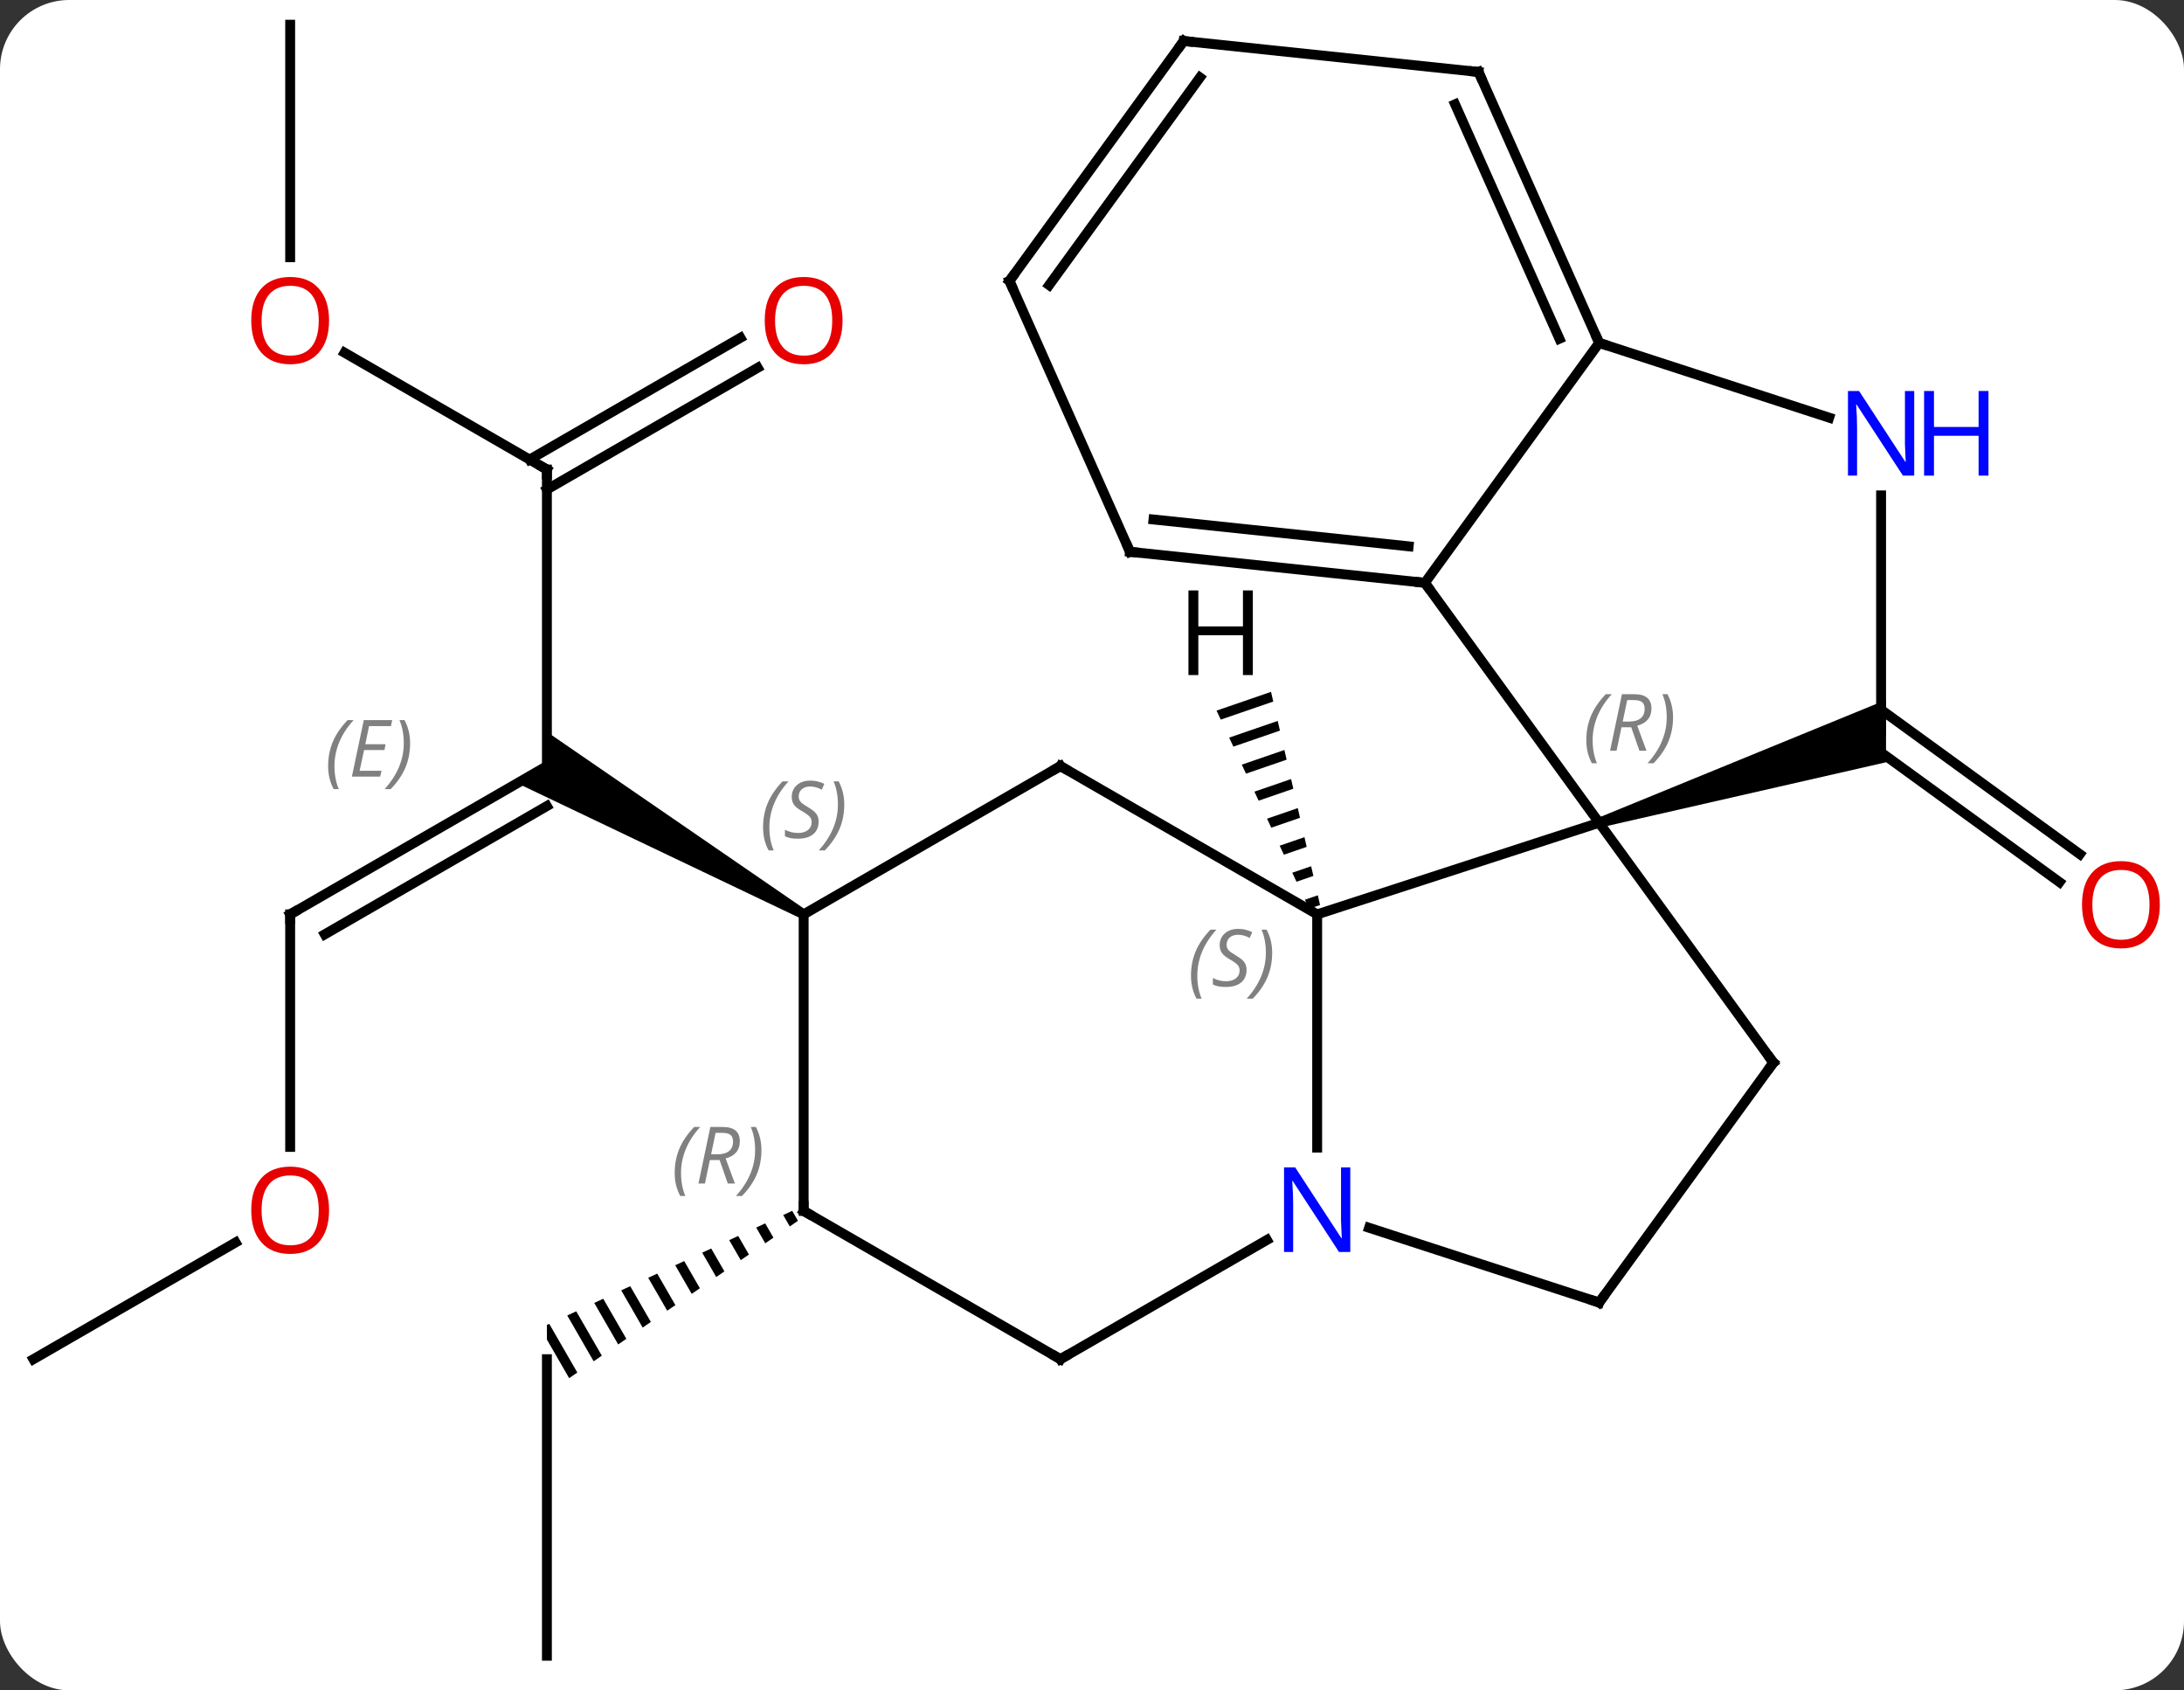 <svg width="221" viewBox="0 0 221 171" style="fill-opacity:1; color-rendering:auto; color-interpolation:auto; text-rendering:auto; stroke:black; stroke-linecap:square; stroke-miterlimit:10; shape-rendering:auto; stroke-opacity:1; fill:black; stroke-dasharray:none; font-weight:normal; stroke-width:1; font-family:'Open Sans'; font-style:normal; stroke-linejoin:miter; font-size:12; stroke-dashoffset:0; image-rendering:auto;" height="171" class="cas-substance-image" xmlns:xlink="http://www.w3.org/1999/xlink" xmlns="http://www.w3.org/2000/svg"><rect x="0" y="0" width="221" height="171" fill="#333333" stroke="none"/><svg class="cas-substance-single-component"><rect y="0" x="0" width="221" stroke="none" ry="7" rx="7" height="171" fill="white" class="cas-substance-group"/><svg y="0" x="0" width="221" viewBox="0 0 221 171" style="fill:black;" height="171" class="cas-substance-single-component-image"><svg><g><g transform="translate(109,85)" style="text-rendering:geometricPrecision; color-rendering:optimizeQuality; color-interpolation:linearRGB; stroke-linecap:butt; image-rendering:optimizeQuality;"><line y2="-13.203" y1="1.411" x2="81.348" x1="101.461" style="fill:none;"/><line y2="-9.624" y1="4.242" x2="80.319" x1="99.404" style="fill:none;"/><line y2="-37.5" y1="-7.5" x2="-53.658" x1="-53.658" style="fill:none;"/><line y2="7.5" y1="-7.5" x2="-79.638" x1="-53.658" style="fill:none;"/><line y2="9.521" y1="-3.458" x2="-76.138" x1="-53.658" style="fill:none;"/></g><g transform="translate(109,85)" style="stroke-linecap:butt; font-size:8.4px; fill:gray; text-rendering:geometricPrecision; image-rendering:optimizeQuality; color-rendering:optimizeQuality; font-family:'Open Sans'; font-style:italic; stroke:gray; color-interpolation:linearRGB;"><path style="stroke:none;" d="M-75.796 -7.496 Q-75.796 -8.824 -75.327 -9.949 Q-74.858 -11.074 -73.827 -12.152 L-73.217 -12.152 Q-74.186 -11.09 -74.671 -9.918 Q-75.155 -8.746 -75.155 -7.512 Q-75.155 -6.184 -74.717 -5.168 L-75.233 -5.168 Q-75.796 -6.199 -75.796 -7.496 ZM-70.532 -6.434 L-73.392 -6.434 L-72.189 -12.152 L-69.314 -12.152 L-69.439 -11.543 L-71.657 -11.543 L-72.032 -9.715 L-69.985 -9.715 L-70.095 -9.121 L-72.157 -9.121 L-72.61 -7.027 L-70.392 -7.027 L-70.532 -6.434 ZM-67.501 -9.809 Q-67.501 -8.48 -67.977 -7.348 Q-68.454 -6.215 -69.469 -5.168 L-70.079 -5.168 Q-68.141 -7.324 -68.141 -9.809 Q-68.141 -11.137 -68.579 -12.152 L-68.063 -12.152 Q-67.501 -11.09 -67.501 -9.809 Z"/><path style="fill:black; stroke:none;" d="M-27.428 7.067 L-27.928 7.933 L-56.658 -5.768 L-53.658 -7.5 L-53.658 -10.964 Z"/><line y2="-49.321" y1="-37.5" x2="-74.133" x1="-53.658" style="fill:none; stroke:black;"/><line y2="-47.796" y1="-35.479" x2="-32.326" x1="-53.658" style="fill:none; stroke:black;"/><line y2="-50.827" y1="-38.51" x2="-34.076" x1="-55.408" style="fill:none; stroke:black;"/><line y2="31.023" y1="7.5" x2="-79.638" x1="-79.638" style="fill:none; stroke:black;"/><line y2="-82.5" y1="-58.977" x2="-79.638" x1="-79.638" style="fill:none; stroke:black;"/><line y2="52.5" y1="40.689" x2="-105.618" x1="-85.161" style="fill:none; stroke:black;"/><line y2="82.5" y1="52.5" x2="-53.658" x1="-53.658" style="fill:none; stroke:black;"/><path style="fill:black; stroke:none;" d="M-28.838 37.49 L-29.748 37.914 L-29.082 39.07 L-29.082 39.07 L-28.255 38.501 L-28.255 38.501 L-28.838 37.49 ZM-31.569 38.761 L-32.48 39.184 L-32.48 39.184 L-31.562 40.775 L-31.562 40.775 L-30.736 40.207 L-31.569 38.761 ZM-34.301 40.031 L-35.211 40.455 L-34.043 42.48 L-33.216 41.912 L-34.301 40.031 ZM-37.032 41.302 L-37.943 41.725 L-37.943 41.725 L-36.524 44.186 L-35.697 43.617 L-37.032 41.302 ZM-39.764 42.573 L-40.674 42.996 L-39.005 45.891 L-39.005 45.891 L-38.178 45.323 L-39.764 42.573 ZM-42.495 43.843 L-43.406 44.267 L-43.406 44.267 L-41.485 47.596 L-41.485 47.596 L-40.658 47.028 L-40.658 47.028 L-42.495 43.843 ZM-45.227 45.114 L-46.137 45.537 L-46.137 45.537 L-43.966 49.302 L-43.966 49.302 L-43.139 48.733 L-43.139 48.733 L-45.227 45.114 ZM-47.958 46.384 L-48.868 46.808 L-48.868 46.808 L-46.447 51.007 L-46.447 51.007 L-45.62 50.439 L-45.62 50.439 L-47.958 46.384 ZM-50.689 47.655 L-51.6 48.078 L-51.6 48.078 L-48.928 52.712 L-48.928 52.712 L-48.101 52.144 L-50.689 47.655 ZM-53.421 48.925 L-53.658 49.036 L-53.658 49.036 L-53.658 49.036 L-53.658 50.516 L-51.408 54.418 L-51.408 54.418 L-50.581 53.849 L-50.581 53.849 L-53.421 48.925 Z"/><line y2="7.5" y1="-1.77" x2="24.285" x1="52.818" style="fill:none; stroke:black;"/><line y2="-26.04" y1="-1.77" x2="35.184" x1="52.818" style="fill:none; stroke:black;"/><path style="fill:black; stroke:none;" d="M52.972 -1.294 L52.663 -2.245 L81.848 -14.194 L81.848 -7.886 Z"/><line y2="22.5" y1="-1.77" x2="70.449" x1="52.818" style="fill:none; stroke:black;"/><line y2="31.094" y1="7.5" x2="24.285" x1="24.285" style="fill:none; stroke:black;"/><line y2="-7.5" y1="7.5" x2="-1.695" x1="24.285" style="fill:none; stroke:black;"/><line y2="-50.313" y1="-26.04" x2="52.818" x1="35.184" style="fill:none; stroke:black;"/><line y2="-29.178" y1="-26.04" x2="5.346" x1="35.184" style="fill:none; stroke:black;"/><line y2="-32.447" y1="-29.732" x2="7.722" x1="33.54" style="fill:none; stroke:black;"/><line y2="-34.884" y1="-11.04" x2="81.348" x1="81.348" style="fill:none; stroke:black;"/><line y2="46.77" y1="22.5" x2="52.818" x1="70.449" style="fill:none; stroke:black;"/><line y2="46.77" y1="39.207" x2="52.818" x1="29.539" style="fill:none; stroke:black;"/><line y2="52.5" y1="40.435" x2="-1.695" x1="19.201" style="fill:none; stroke:black;"/><line y2="7.5" y1="-7.5" x2="-27.678" x1="-1.695" style="fill:none; stroke:black;"/><line y2="-42.748" y1="-50.313" x2="76.094" x1="52.818" style="fill:none; stroke:black;"/><line y2="-77.718" y1="-50.313" x2="40.614" x1="52.818" style="fill:none; stroke:black;"/><line y2="-74.448" y1="-50.735" x2="38.239" x1="48.799" style="fill:none; stroke:black;"/><line y2="-56.583" y1="-29.178" x2="-6.855" x1="5.346" style="fill:none; stroke:black;"/><line y2="37.5" y1="52.5" x2="-27.678" x1="-1.695" style="fill:none; stroke:black;"/><line y2="37.5" y1="7.5" x2="-27.678" x1="-27.678" style="fill:none; stroke:black;"/><line y2="-80.853" y1="-77.718" x2="10.779" x1="40.614" style="fill:none; stroke:black;"/><line y2="-80.853" y1="-56.583" x2="10.779" x1="-6.855" style="fill:none; stroke:black;"/><line y2="-77.161" y1="-56.16" x2="12.423" x1="-2.836" style="fill:none; stroke:black;"/><path style="fill:black; stroke:none;" d="M19.616 -15.01 L14.103 -13.113 L14.103 -13.113 L14.529 -12.202 L19.842 -14.03 L19.842 -14.03 L19.616 -15.01 ZM20.293 -12.07 L15.38 -10.38 L15.806 -9.469 L15.806 -9.469 L20.518 -11.09 L20.293 -12.07 ZM20.969 -9.13 L16.658 -7.646 L16.658 -7.646 L17.084 -6.735 L21.195 -8.15 L21.195 -8.15 L20.969 -9.13 ZM21.646 -6.189 L17.935 -4.913 L17.935 -4.913 L18.361 -4.002 L18.361 -4.002 L21.871 -5.209 L21.646 -6.189 ZM22.322 -3.249 L19.213 -2.18 L19.639 -1.268 L22.548 -2.269 L22.322 -3.249 ZM22.999 -0.309 L20.49 0.554 L20.916 1.465 L20.916 1.465 L23.224 0.671 L22.999 -0.309 ZM23.675 2.631 L21.767 3.287 L22.193 4.199 L22.193 4.199 L23.901 3.611 L23.675 2.631 ZM24.352 5.571 L23.045 6.021 L23.471 6.932 L23.471 6.932 L24.577 6.551 L24.577 6.551 L24.352 5.571 Z"/></g><g transform="translate(109,85)" style="fill:rgb(230,0,0); text-rendering:geometricPrecision; color-rendering:optimizeQuality; image-rendering:optimizeQuality; font-family:'Open Sans'; stroke:rgb(230,0,0); color-interpolation:linearRGB;"><path style="stroke:none;" d="M109.555 6.524 Q109.555 8.586 108.516 9.766 Q107.477 10.946 105.634 10.946 Q103.743 10.946 102.712 9.781 Q101.68 8.617 101.68 6.508 Q101.68 4.414 102.712 3.266 Q103.743 2.117 105.634 2.117 Q107.493 2.117 108.524 3.289 Q109.555 4.461 109.555 6.524 ZM102.727 6.524 Q102.727 8.258 103.47 9.164 Q104.212 10.071 105.634 10.071 Q107.055 10.071 107.782 9.172 Q108.509 8.274 108.509 6.524 Q108.509 4.789 107.782 3.899 Q107.055 3.008 105.634 3.008 Q104.212 3.008 103.47 3.906 Q102.727 4.805 102.727 6.524 Z"/></g><g transform="translate(109,85)" style="stroke-linecap:butt; text-rendering:geometricPrecision; color-rendering:optimizeQuality; image-rendering:optimizeQuality; font-family:'Open Sans'; color-interpolation:linearRGB; stroke-miterlimit:5;"><path style="fill:none;" d="M-53.658 -37 L-53.658 -37.5 L-54.091 -37.75"/><path style="fill:none;" d="M-79.205 7.25 L-79.638 7.5 L-79.638 8"/><path style="fill:rgb(230,0,0); stroke:none;" d="M-75.701 -52.57 Q-75.701 -50.508 -76.74 -49.328 Q-77.779 -48.148 -79.622 -48.148 Q-81.513 -48.148 -82.544 -49.312 Q-83.576 -50.477 -83.576 -52.586 Q-83.576 -54.68 -82.544 -55.828 Q-81.513 -56.977 -79.622 -56.977 Q-77.763 -56.977 -76.732 -55.805 Q-75.701 -54.633 -75.701 -52.57 ZM-82.529 -52.57 Q-82.529 -50.836 -81.786 -49.93 Q-81.044 -49.023 -79.622 -49.023 Q-78.201 -49.023 -77.474 -49.922 Q-76.747 -50.82 -76.747 -52.57 Q-76.747 -54.305 -77.474 -55.195 Q-78.201 -56.086 -79.622 -56.086 Q-81.044 -56.086 -81.786 -55.188 Q-82.529 -54.289 -82.529 -52.57 Z"/><path style="fill:rgb(230,0,0); stroke:none;" d="M-23.741 -52.57 Q-23.741 -50.508 -24.78 -49.328 Q-25.819 -48.148 -27.662 -48.148 Q-29.553 -48.148 -30.584 -49.312 Q-31.616 -50.477 -31.616 -52.586 Q-31.616 -54.68 -30.584 -55.828 Q-29.553 -56.977 -27.662 -56.977 Q-25.803 -56.977 -24.772 -55.805 Q-23.741 -54.633 -23.741 -52.57 ZM-30.569 -52.57 Q-30.569 -50.836 -29.826 -49.93 Q-29.084 -49.023 -27.662 -49.023 Q-26.241 -49.023 -25.514 -49.922 Q-24.787 -50.82 -24.787 -52.57 Q-24.787 -54.305 -25.514 -55.195 Q-26.241 -56.086 -27.662 -56.086 Q-29.084 -56.086 -29.826 -55.188 Q-30.569 -54.289 -30.569 -52.57 Z"/><path style="fill:rgb(230,0,0); stroke:none;" d="M-75.701 37.43 Q-75.701 39.492 -76.74 40.672 Q-77.779 41.852 -79.622 41.852 Q-81.513 41.852 -82.544 40.688 Q-83.576 39.523 -83.576 37.414 Q-83.576 35.32 -82.544 34.172 Q-81.513 33.023 -79.622 33.023 Q-77.763 33.023 -76.732 34.195 Q-75.701 35.367 -75.701 37.43 ZM-82.529 37.43 Q-82.529 39.164 -81.786 40.07 Q-81.044 40.977 -79.622 40.977 Q-78.201 40.977 -77.474 40.078 Q-76.747 39.18 -76.747 37.43 Q-76.747 35.695 -77.474 34.805 Q-78.201 33.914 -79.622 33.914 Q-81.044 33.914 -81.786 34.812 Q-82.529 35.711 -82.529 37.43 Z"/></g><g transform="translate(109,85)" style="stroke-linecap:butt; font-size:8.4px; fill:gray; text-rendering:geometricPrecision; image-rendering:optimizeQuality; color-rendering:optimizeQuality; font-family:'Open Sans'; font-style:italic; stroke:gray; color-interpolation:linearRGB; stroke-miterlimit:5;"><path style="stroke:none;" d="M51.519 -10.117 Q51.519 -11.445 51.988 -12.57 Q52.457 -13.695 53.488 -14.773 L54.097 -14.773 Q53.129 -13.71 52.644 -12.538 Q52.16 -11.367 52.16 -10.132 Q52.16 -8.804 52.597 -7.788 L52.082 -7.788 Q51.519 -8.82 51.519 -10.117 ZM55.08 -11.429 L54.58 -9.054 L53.923 -9.054 L55.126 -14.773 L56.376 -14.773 Q58.111 -14.773 58.111 -13.335 Q58.111 -11.976 56.673 -11.585 L57.611 -9.054 L56.892 -9.054 L56.064 -11.429 L55.08 -11.429 ZM55.658 -14.179 Q55.267 -12.257 55.205 -12.007 L55.861 -12.007 Q56.611 -12.007 57.017 -12.335 Q57.423 -12.663 57.423 -13.288 Q57.423 -13.757 57.165 -13.968 Q56.908 -14.179 56.314 -14.179 L55.658 -14.179 ZM60.297 -12.429 Q60.297 -11.101 59.82 -9.968 Q59.344 -8.835 58.328 -7.788 L57.719 -7.788 Q59.656 -9.945 59.656 -12.429 Q59.656 -13.757 59.219 -14.773 L59.734 -14.773 Q60.297 -13.71 60.297 -12.429 Z"/><path style="stroke:none;" d="M11.516 13.703 Q11.516 12.375 11.985 11.25 Q12.454 10.125 13.485 9.047 L14.094 9.047 Q13.126 10.109 12.641 11.281 Q12.157 12.453 12.157 13.687 Q12.157 15.016 12.594 16.031 L12.079 16.031 Q11.516 15 11.516 13.703 ZM17.139 13.109 Q17.139 13.937 16.592 14.391 Q16.045 14.844 15.045 14.844 Q14.639 14.844 14.326 14.789 Q14.014 14.734 13.732 14.594 L13.732 13.937 Q14.357 14.266 15.061 14.266 Q15.686 14.266 16.061 13.969 Q16.436 13.672 16.436 13.156 Q16.436 12.844 16.233 12.617 Q16.029 12.391 15.467 12.062 Q14.873 11.734 14.647 11.406 Q14.42 11.078 14.42 10.625 Q14.42 9.891 14.936 9.43 Q15.451 8.969 16.295 8.969 Q16.67 8.969 17.006 9.047 Q17.342 9.125 17.717 9.297 L17.451 9.891 Q17.201 9.734 16.881 9.648 Q16.561 9.562 16.295 9.562 Q15.764 9.562 15.443 9.836 Q15.123 10.109 15.123 10.578 Q15.123 10.781 15.193 10.93 Q15.264 11.078 15.404 11.211 Q15.545 11.344 15.967 11.594 Q16.529 11.937 16.733 12.133 Q16.936 12.328 17.037 12.562 Q17.139 12.797 17.139 13.109 ZM19.733 11.391 Q19.733 12.719 19.257 13.851 Q18.78 14.984 17.765 16.031 L17.155 16.031 Q19.093 13.875 19.093 11.391 Q19.093 10.062 18.655 9.047 L19.171 9.047 Q19.733 10.109 19.733 11.391 Z"/><path style="fill:none; stroke:black;" d="M34.687 -26.092 L35.184 -26.04 L35.478 -25.636"/><path style="fill:none; stroke:black;" d="M70.155 22.096 L70.449 22.5 L70.155 22.904"/></g><g transform="translate(109,85)" style="stroke-linecap:butt; fill:rgb(0,5,255); text-rendering:geometricPrecision; color-rendering:optimizeQuality; image-rendering:optimizeQuality; font-family:'Open Sans'; stroke:rgb(0,5,255); color-interpolation:linearRGB; stroke-miterlimit:5;"><path style="stroke:none;" d="M27.637 41.656 L26.496 41.656 L21.808 34.469 L21.762 34.469 Q21.855 35.734 21.855 36.781 L21.855 41.656 L20.933 41.656 L20.933 33.094 L22.058 33.094 L26.73 40.25 L26.777 40.25 Q26.777 40.094 26.73 39.234 Q26.683 38.375 26.699 38 L26.699 33.094 L27.637 33.094 L27.637 41.656 Z"/><path style="fill:none; stroke:black;" d="M-1.262 -7.25 L-1.695 -7.5 L-2.128 -7.25"/><path style="fill:none; stroke:black;" d="M52.615 -50.77 L52.818 -50.313 L53.294 -50.158"/><path style="fill:none; stroke:black;" d="M5.843 -29.126 L5.346 -29.178 L5.143 -29.635"/><path style="stroke:none;" d="M84.7 -36.884 L83.559 -36.884 L78.871 -44.071 L78.825 -44.071 Q78.918 -42.806 78.918 -41.759 L78.918 -36.884 L77.996 -36.884 L77.996 -45.446 L79.121 -45.446 L83.793 -38.29 L83.84 -38.29 Q83.84 -38.446 83.793 -39.306 Q83.746 -40.165 83.762 -40.54 L83.762 -45.446 L84.7 -45.446 L84.7 -36.884 Z"/><path style="stroke:none;" d="M92.215 -36.884 L91.215 -36.884 L91.215 -40.915 L86.7 -40.915 L86.7 -36.884 L85.7 -36.884 L85.7 -45.446 L86.7 -45.446 L86.7 -41.806 L91.215 -41.806 L91.215 -45.446 L92.215 -45.446 L92.215 -36.884 Z"/><path style="fill:none; stroke:black;" d="M53.112 46.365 L52.818 46.77 L52.343 46.615"/><path style="fill:none; stroke:black;" d="M-1.262 52.25 L-1.695 52.5 L-2.128 52.25"/></g><g transform="translate(109,85)" style="stroke-linecap:butt; font-size:8.4px; fill:gray; text-rendering:geometricPrecision; image-rendering:optimizeQuality; color-rendering:optimizeQuality; font-family:'Open Sans'; font-style:italic; stroke:gray; color-interpolation:linearRGB; stroke-miterlimit:5;"><path style="stroke:none;" d="M-31.786 -1.297 Q-31.786 -2.625 -31.317 -3.75 Q-30.849 -4.875 -29.817 -5.953 L-29.208 -5.953 Q-30.177 -4.891 -30.661 -3.719 Q-31.146 -2.547 -31.146 -1.312 Q-31.146 0.016 -30.708 1.031 L-31.224 1.031 Q-31.786 0 -31.786 -1.297 ZM-26.164 -1.891 Q-26.164 -1.062 -26.711 -0.609 Q-27.258 -0.156 -28.258 -0.156 Q-28.664 -0.156 -28.976 -0.211 Q-29.289 -0.266 -29.57 -0.406 L-29.57 -1.062 Q-28.945 -0.734 -28.242 -0.734 Q-27.617 -0.734 -27.242 -1.031 Q-26.867 -1.328 -26.867 -1.844 Q-26.867 -2.156 -27.07 -2.383 Q-27.273 -2.609 -27.836 -2.938 Q-28.429 -3.266 -28.656 -3.594 Q-28.883 -3.922 -28.883 -4.375 Q-28.883 -5.109 -28.367 -5.57 Q-27.851 -6.031 -27.008 -6.031 Q-26.633 -6.031 -26.297 -5.953 Q-25.961 -5.875 -25.586 -5.703 L-25.851 -5.109 Q-26.101 -5.266 -26.422 -5.352 Q-26.742 -5.438 -27.008 -5.438 Q-27.539 -5.438 -27.859 -5.164 Q-28.179 -4.891 -28.179 -4.422 Q-28.179 -4.219 -28.109 -4.07 Q-28.039 -3.922 -27.898 -3.789 Q-27.758 -3.656 -27.336 -3.406 Q-26.773 -3.062 -26.57 -2.867 Q-26.367 -2.672 -26.265 -2.438 Q-26.164 -2.203 -26.164 -1.891 ZM-23.569 -3.609 Q-23.569 -2.281 -24.046 -1.148 Q-24.522 -0.016 -25.538 1.031 L-26.147 1.031 Q-24.21 -1.125 -24.21 -3.609 Q-24.21 -4.938 -24.647 -5.953 L-24.132 -5.953 Q-23.569 -4.891 -23.569 -3.609 Z"/><path style="fill:none; stroke:black;" d="M40.817 -77.261 L40.614 -77.718 L40.117 -77.77"/><path style="fill:none; stroke:black;" d="M-6.652 -56.126 L-6.855 -56.583 L-6.561 -56.987"/><path style="fill:none; stroke:black;" d="M-27.245 37.75 L-27.678 37.5 L-27.678 37"/><path style="stroke:none;" d="M-40.727 33.664 Q-40.727 32.336 -40.258 31.211 Q-39.789 30.086 -38.758 29.008 L-38.149 29.008 Q-39.118 30.07 -39.602 31.242 Q-40.086 32.414 -40.086 33.648 Q-40.086 34.977 -39.649 35.992 L-40.164 35.992 Q-40.727 34.961 -40.727 33.664 ZM-37.167 32.352 L-37.667 34.727 L-38.323 34.727 L-37.12 29.008 L-35.87 29.008 Q-34.136 29.008 -34.136 30.445 Q-34.136 31.805 -35.573 32.195 L-34.636 34.727 L-35.354 34.727 L-36.182 32.352 L-37.167 32.352 ZM-36.589 29.602 Q-36.979 31.523 -37.042 31.773 L-36.386 31.773 Q-35.636 31.773 -35.229 31.445 Q-34.823 31.117 -34.823 30.492 Q-34.823 30.023 -35.081 29.813 Q-35.339 29.602 -35.932 29.602 L-36.589 29.602 ZM-31.95 31.352 Q-31.95 32.68 -32.426 33.813 Q-32.903 34.945 -33.918 35.992 L-34.528 35.992 Q-32.59 33.836 -32.59 31.352 Q-32.59 30.023 -33.028 29.008 L-32.512 29.008 Q-31.95 30.07 -31.95 31.352 Z"/><path style="fill:none; stroke:black;" d="M11.276 -80.801 L10.779 -80.853 L10.485 -80.448"/></g><g transform="translate(109,85)" style="stroke-linecap:butt; text-rendering:geometricPrecision; color-rendering:optimizeQuality; image-rendering:optimizeQuality; font-family:'Open Sans'; color-interpolation:linearRGB; stroke-miterlimit:5;"><path style="stroke:none;" d="M17.775 -16.709 L16.775 -16.709 L16.775 -20.74 L12.259 -20.74 L12.259 -16.709 L11.259 -16.709 L11.259 -25.271 L12.259 -25.271 L12.259 -21.631 L16.775 -21.631 L16.775 -25.271 L17.775 -25.271 L17.775 -16.709 Z"/></g></g></svg></svg></svg></svg>